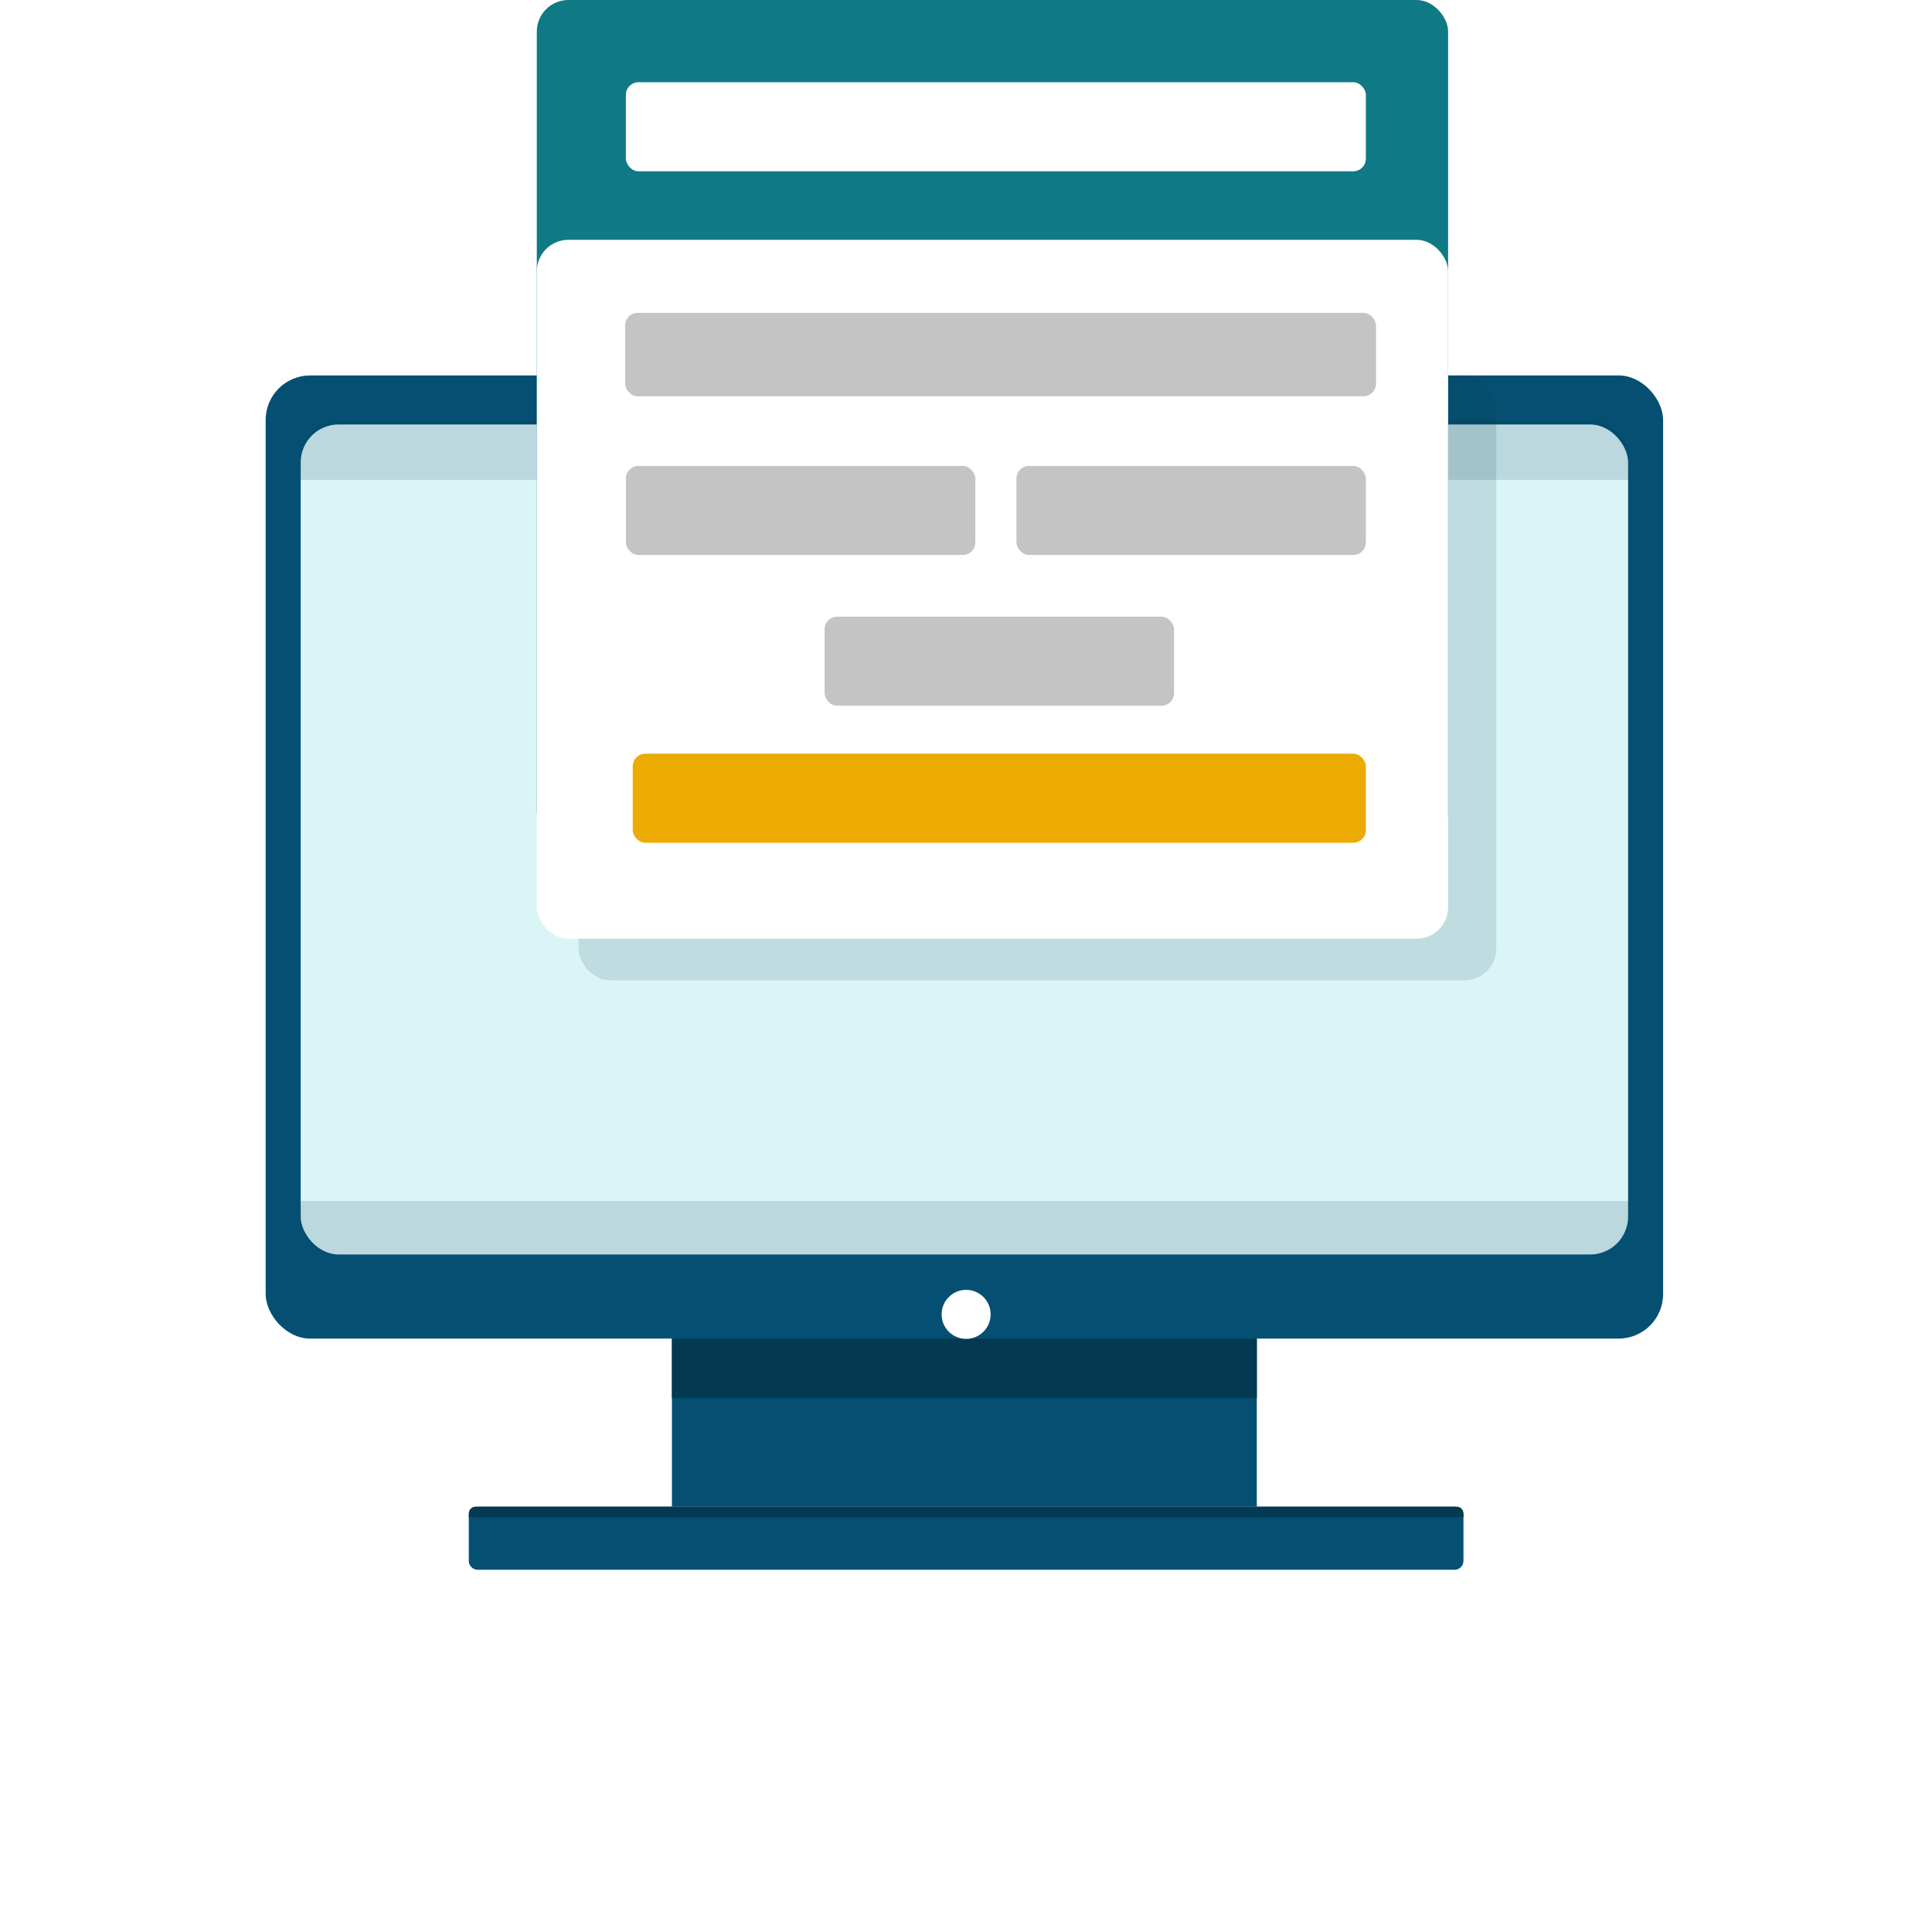 <?xml version="1.0" encoding="utf-8"?>
<svg width="80" height="80" viewBox="0 0 80 80" fill="none" xmlns="http://www.w3.org/2000/svg">
<rect x="27.823" y="55.428" width="24.219" height="6.961" fill="#055072"/>
<rect x="27.823" y="55.428" width="24.219" height="2.465" fill="#033951"/>
<path d="M19.412 62.758C19.412 62.554 19.577 62.389 19.78 62.389H60.231C60.434 62.389 60.599 62.554 60.599 62.758V64.631C60.599 64.835 60.434 65 60.231 65H19.78C19.577 65 19.412 64.835 19.412 64.631V62.758Z" fill="#055072"/>
<path d="M19.412 62.666C19.412 62.513 19.535 62.389 19.688 62.389H60.323C60.475 62.389 60.599 62.513 60.599 62.666V62.825H19.412V62.666Z" fill="#033951"/>
<rect x="11" y="15.546" width="57.866" height="39.882" rx="1.843" fill="#055072"/>
<g filter="url(#filter0_d)">
<circle cx="40.005" cy="53.688" r="1.015" fill="white"/>
</g>
<rect x="12.451" y="17.576" width="54.965" height="34.371" rx="1.57" fill="#DBF5F6"/>
<path d="M12.442 19.013C12.442 18.122 13.165 17.399 14.056 17.399H65.812C66.703 17.399 67.425 18.122 67.425 19.013V19.87H12.442V19.013Z" fill="#033951" fill-opacity="0.15"/>
<path d="M12.442 50.382C12.442 51.273 13.164 51.995 14.055 51.995H65.811C66.702 51.995 67.424 51.273 67.424 50.382V49.73H12.442V50.382Z" fill="#033951" fill-opacity="0.15"/>
<rect x="22.228" width="37.735" height="34.898" rx="1.308" fill="#0F7985"/>
<rect x="23.956" y="15.546" width="38.001" height="25.046" rx="1.308" fill="#033951" fill-opacity="0.13"/>
<rect x="22.228" y="9.93" width="37.735" height="28.94" rx="1.308" fill="white"/>
<rect x="25.886" y="12.955" width="31.092" height="3.455" rx="0.523" fill="#C4C4C4"/>
<rect x="25.916" y="3.405" width="30.642" height="3.688" rx="0.523" fill="white"/>
<rect x="25.916" y="19.293" width="14.47" height="3.688" rx="0.523" fill="#C4C4C4"/>
<rect x="34.145" y="25.535" width="14.47" height="3.688" rx="0.523" fill="#C4C4C4"/>
<rect x="26.2" y="31.209" width="30.358" height="3.688" rx="0.523" fill="#ECAB03"/>
<rect x="42.088" y="19.293" width="14.47" height="3.688" rx="0.523" fill="#C4C4C4"/>
<defs>
<filter id="filter0_d" x="35.304" y="49.724" width="9.402" height="9.402" filterUnits="userSpaceOnUse" color-interpolation-filters="sRGB">
<feFlood flood-opacity="0" result="BackgroundImageFix"/>
<feColorMatrix in="SourceAlpha" type="matrix" values="0 0 0 0 0 0 0 0 0 0 0 0 0 0 0 0 0 0 127 0"/>
<feOffset dy="0.737"/>
<feGaussianBlur stdDeviation="1.843"/>
<feColorMatrix type="matrix" values="0 0 0 0 0 0 0 0 0 0 0 0 0 0 0 0 0 0 0.25 0"/>
<feBlend mode="normal" in2="BackgroundImageFix" result="effect1_dropShadow"/>
<feBlend mode="normal" in="SourceGraphic" in2="effect1_dropShadow" result="shape"/>
</filter>
</defs>
</svg>
